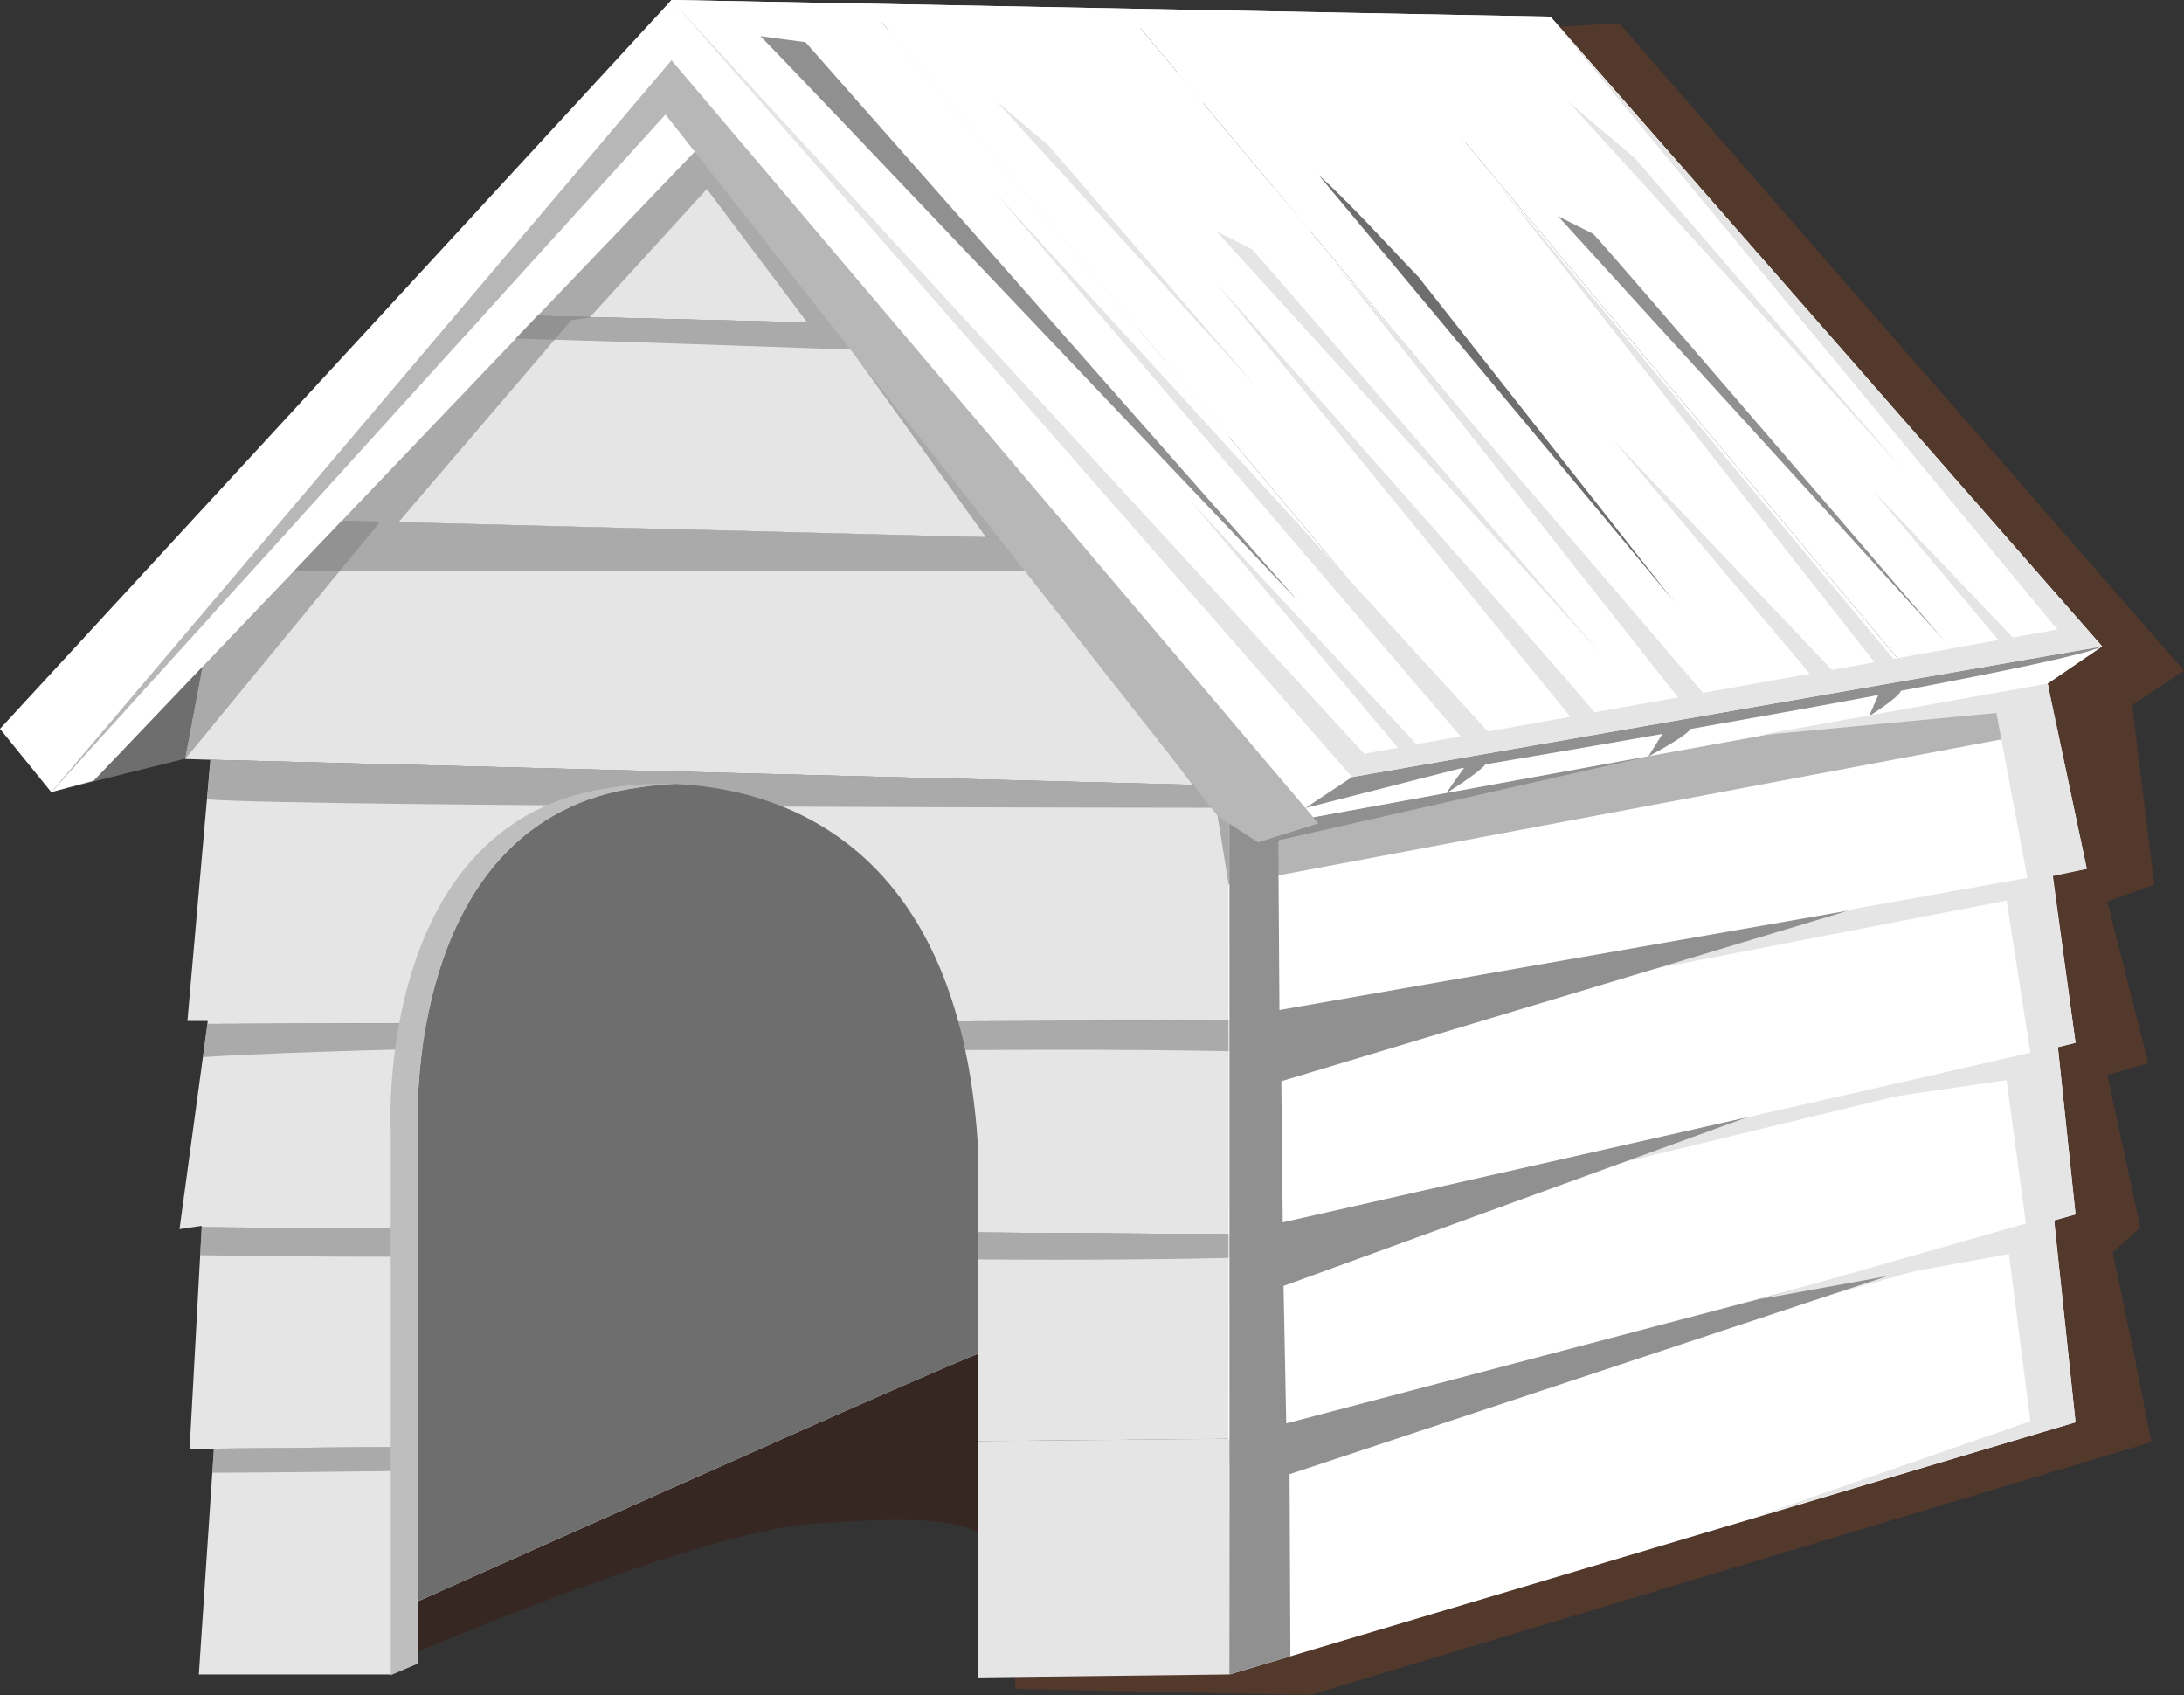 <?xml version="1.0" encoding="UTF-8"?><svg xmlns="http://www.w3.org/2000/svg" viewBox="0 0 137.74 106.89"><rect x="0" y="0" width="137.74" height="106.89" fill="#333333" stroke="none"/><defs><style>.cls-1{fill:#b7b7b7;}.cls-2{fill:#fff;}.cls-3{isolation:isolate;}.cls-4{fill:#909090;}.cls-5{fill:#3c1d15;opacity:.5;}.cls-6{fill:#773f26;opacity:.47;}.cls-7,.cls-8{fill:#e5e5e5;}.cls-9{fill:#bebebe;}.cls-8{mix-blend-mode:multiply;}.cls-10{fill:#828282;opacity:.6;}.cls-11{fill:#6e6e6e;}</style></defs><g class="cls-3"><g id="Layer_2"><g id="niche_blanc"><g><polyline class="cls-6" points="134.47 84.79 133.24 78.97 134.99 77.42 132.9 67.79 135.49 67.04 132.9 56.85 135.87 55.79 134.47 44.47 137.74 42.29 102.12 1.47 95.37 1.85 58.24 16.28 79.54 64.35 63.67 102.16 64.06 106.5 82.62 106.89 135.68 90.94"/><path class="cls-5" d="m18.27,100.13s5.04,3.67,5.41,3.8,0,1.37,0,1.37c0,0,19.82-8.72,27.72-9.23s12.36-.58,12.75,4.46-1.35,5.12-1.35,5.12l8.97-1.95v-24.89"/><polygon class="cls-11" points="3.56 46.81 3.23 49.95 22.65 45.1 20.51 29.15 3.56 46.81"/><polygon class="cls-7" points="77.54 34.27 16.16 32.7 14.05 35.32 11.68 47.86 13.27 47.91 77.54 49.55 77.54 34.27"/><path class="cls-10" d="m77.54,35.99v-1.72l-61.38-1.57-2.1,2.62-.15.62c5.48.11,63.34.02,63.63.05Z"/><polygon class="cls-7" points="77.54 49.55 13.27 47.91 11.82 64.38 13.1 64.38 13.08 64.57 77.54 64.35 77.54 49.55"/><path class="cls-10" d="m77.54,50.94v-1.39l-64.26-1.64-.22,2.5c6.65.49,64.36.53,64.48.53Z"/><g><polygon class="cls-7" points="75.68 4.75 42.35 0 26.54 19.74 77.54 20.97 75.68 4.75"/><polygon class="cls-7" points="26.54 19.74 16.16 32.7 77.54 34.27 77.54 20.97 26.54 19.74"/><path class="cls-10" d="m73.92,22.74c1.56.04,2.43.08,3.99.14l-.37-1.91-51-1.23-1.75,1.44c10.15.1,43.07,1.43,49.14,1.57Z"/></g><polygon class="cls-7" points="77.54 64.35 13.08 64.57 11.32 77.51 12.72 77.3 12.72 77.39 77.54 77.83 77.54 64.35"/><path class="cls-10" d="m29.19,66.12c7.69.06,15.38.12,23.08.12s15.37-.1,23.04.01c.74.01,1.48.03,2.23.04v-1.94l-64.46.22-.28,2.1c1.76-.17,12.69-.57,16.4-.54Z"/><polyline class="cls-7" points="61.67 105.78 77.54 105.59 77.54 90.74 61.67 90.89 61.67 105.78"/><path class="cls-7" d="m26.35,104.9v-3.92c4.35-1.93,14.11-6.3,22.38-9.97l-35.24.34-.95,14.24h12.09"/><g><path class="cls-10" d="m48.73,91.01l-35.24.34-.1,1.52c6.53-.02,19.43-.21,32.03-.38,1.12-.5,2.23-.99,3.32-1.47Z"/><path class="cls-8" d="m61.67,90.89v1.39c7.34-.08,13.2-.11,15.58-.03.03,0,.05,0,.08,0,.06,0,.13,0,.2,0v-1.52l-15.86.15Z"/></g><path class="cls-7" d="m12.72,77.39l-.76,13.96h1.52l35.24-.34c5.95-2.64,11.12-4.91,12.95-5.64v5.51l15.86-.15v-12.9l-64.82-.44Z"/><path class="cls-10" d="m48.64,79.28c9.63.11,19.27.27,28.9.04v-1.49l-64.82-.44-.1,1.76c12,.22,24.01-.01,36.01.13Z"/><polygon class="cls-2" points="77.54 105.59 130.9 89.69 129.47 76.15 77.49 89.12 77.54 105.59"/><path class="cls-7" d="m106.58,84.06c7.71-2.1,15.45-4.12,23.02-6.64l-.13-1.27-51.99,12.96v3.11c9.74-2.55,19.4-5.52,29.1-8.16Z"/><polygon class="cls-2" points="77.46 90.78 130.9 76.58 129.47 63.05 77.49 76.01 77.46 90.78"/><polygon class="cls-7" points="77.49 79.31 129.81 66.66 129.47 63.05 77.49 77.88 77.49 79.31"/><polygon class="cls-2" points="77.49 77.87 130.9 65.76 129.24 53.55 77.49 63.34 77.49 77.87"/><polygon class="cls-7" points="77.49 66.29 129.54 56.21 129.24 53.55 77.47 64.33 77.49 66.29"/><polygon class="cls-2" points="77.47 64.35 131.61 54.79 128.62 40.62 77.49 49.66 77.47 64.35"/><polygon class="cls-10" points="76.49 49.59 75.28 49.59 63.62 33.9 62.2 33.9 52.42 20.32 50.9 20.32 44.58 11.92 37.17 20.04 36.04 20.18 25.16 32.9 23.98 32.9 11.68 47.86 12.77 42.04 44.01 9.35 81.09 51.85 117.87 45.1 129.23 43.57 129.76 45.96 77.49 55.79 76.49 49.59"/><g><path class="cls-7" d="m14.96,51.04l-1.5-.1-1,12.89s1.74-8.49,2.49-12.79Z"/><path class="cls-7" d="m14.74,67.23l-1.5-.05-1.29,9.37c.6-.02,2.03-6.2,2.79-9.32Z"/><path class="cls-7" d="m14.96,79.67l-1.78.04-.8,11.08c.53-.01,1.89-7.51,2.58-11.13Z"/><path class="cls-7" d="m15.67,93.34l-1.75.05-.83,11.5c.6-.02,1.82-7.71,2.58-11.56Z"/></g><polygon class="cls-4" points="77.54 105.59 77.54 47.81 81.09 51.85 105.05 47.45 80.62 52.99 80.69 63.69 116.58 57.42 80.81 68.18 80.9 77.08 110.17 70.46 80.95 81.09 81.12 89.76 128.83 77.22 81.33 92.96 81.38 104.45 77.54 105.59"/><g><path class="cls-2" d="m97.78,1.05c-.11,2-.2,4.01-.25,6.01l31.6,36.05,3.44-2.35L97.78,1.05Z"/><polygon class="cls-2" points="77.52 50.94 129.23 43.57 128.62 40.62 77.49 49.52 77.52 50.94"/><polygon class="cls-2" points="77.49 45.25 77.52 49.55 95.79 47.31 77.49 45.25"/><g><polygon class="cls-2" points="80.01 50.5 81.09 51.85 129.13 43.11 132.57 40.76 85.27 49 80.01 50.5"/><g><polygon class="cls-2" points="54.62 .23 94.18 47.45 108.14 45.02 70.88 .54 54.62 .23"/><polygon class="cls-2" points="42.35 0 42.3 3.37 80.01 50.5 85.27 49 94.18 47.45 54.62 .23 42.35 0"/><polygon class="cls-2" points="85.58 .82 70.88 .54 108.14 45.02 120.77 42.82 85.58 .82"/><polygon class="cls-2" points="132.57 40.76 97.78 1.05 85.58 .82 120.77 42.82 132.57 40.76"/></g><polygon class="cls-2" points="0 45.96 3.23 49.95 41.97 7.22 81.09 51.85 85.27 49 42.35 0 0 45.96"/></g><path class="cls-4" d="m132.57,40.76l-47.3,8.24-2.94,1.95,9.76-2.49s.09-.01.25-.04c-.39.53-.76,1.05-1.13,1.6,0,0,2.09-1.3,2.47-1.82,2.17-.37,6.33-1.07,11.17-1.92-.3.47-.6.94-.89,1.42,0,0,2.4-1.27,2.65-1.73,3.85-.68,8.01-1.42,11.85-2.14-.2.44-.39.89-.58,1.33,0,0,1.86-1.16,2.01-1.6,6.4-1.21,11.65-2.29,12.68-2.79Z"/><polygon class="cls-2" points="42.35 0 97.78 1.05 87.36 1.8 92.87 9.4 85.18 1.99 71.69 1.8 82.8 14.72 69.22 1.99 53.84 1.33 62.86 12.53 51.47 1.42 42.35 0"/><polygon class="cls-2" points="33.9 19.89 44.01 9.35 41.97 7.22 3.23 49.95 5.91 49.23 33.9 19.89"/><polygon class="cls-1" points="3.23 49.95 41.97 7.22 76.79 51.45 79.34 53.12 83.15 51.92 42.35 3.8 3.23 49.95"/><polygon class="cls-2" points="1 46.1 41.59 1.8 2.04 47.34 1 46.1"/></g><path class="cls-7" d="m97.78,1.05l31.98,38.65-2.82.5-8.88-9.33,7.98,9.49-6.63,1.19-24.94-29.96,23.75,30.17-2.69.48-13.8-14.51,12.41,14.76-6.73,1.2-23.28-27.17,21.7,27.46-5.26.94c-3.02-3.63-23.94-27.16-23.94-27.16l22.41,27.44-5.2.93L62.77,12.15l29.34,34.28-2.78.5-14.22-15.31,13.05,15.53-2.12.38L42.35,0l42.92,49,47.3-8.24L97.78,1.05Z"/><path class="cls-4" d="m47.95,2.28c.29.19,33.71,35.42,33.9,35.61.19.19-31.05-35.23-31.05-35.23l-2.85-.38Z"/><path class="cls-11" d="m105.62,37.98c-1.26-1.58-9.83-12.49-16.17-20.53-.06-.06-.12-.12-.18-.18-2.02-2.11-3.97-4.29-6.12-6.25,6.38,7.65,20.81,24.94,22.47,26.96Z"/><path class="cls-7" d="m78.92,15.69c.27.16,22.15,25.69,22.33,25.86.18.16-24.54-26.97-24.54-26.97l2.21,1.12Z"/><path class="cls-4" d="m100.47,14.74c.27.16,22.15,25.69,22.33,25.86.18.16-24.54-26.97-24.54-26.97l2.21,1.11Z"/><path class="cls-7" d="m120.08,29.69c-1.31-1.51-10.86-12.63-16.99-19.74-1.41-1.17-2.81-2.36-4.2-3.56,6.25,6.86,19.63,21.55,21.19,23.3Z"/><path class="cls-7" d="m79.28,24.45c-1.02-1.17-8.41-9.79-13.17-15.3-1.09-.91-2.18-1.83-3.26-2.76,4.84,5.32,15.21,16.7,16.42,18.05Z"/><polygon class="cls-7" points="129.13 43.11 131.61 54.79 129.44 55.25 130.9 65.76 129.79 66.04 130.9 76.58 129.54 76.97 130.9 89.69 110.67 95.67 128.05 89.62 126.7 79.08 111.03 81.92 127.77 77.15 126.55 68.11 110.43 70.46 128.05 66.38 126.55 56.78 116.18 57.45 127.86 55.36 125.91 44.96 110.74 46.39 129.13 43.11"/><path class="cls-11" d="m42.5,49.45c-1.35.05-2.19.21-2.19.21-14.96,1.99-13.96,21.51-13.96,21.51v29.81c7.47-3.32,30.96-13.86,35.32-15.61v-13.21c-1.25-19.41-12.93-22.48-19.17-22.72Z"/><path class="cls-9" d="m26.35,104.9v-33.73s-1-19.51,13.96-21.51c0,0,.84-.16,2.19-.21-2.33-.09-3.9.21-3.9.21-14.96,1.99-13.96,21.51-13.96,21.51v34.47"/></g></g></g></g></svg>
